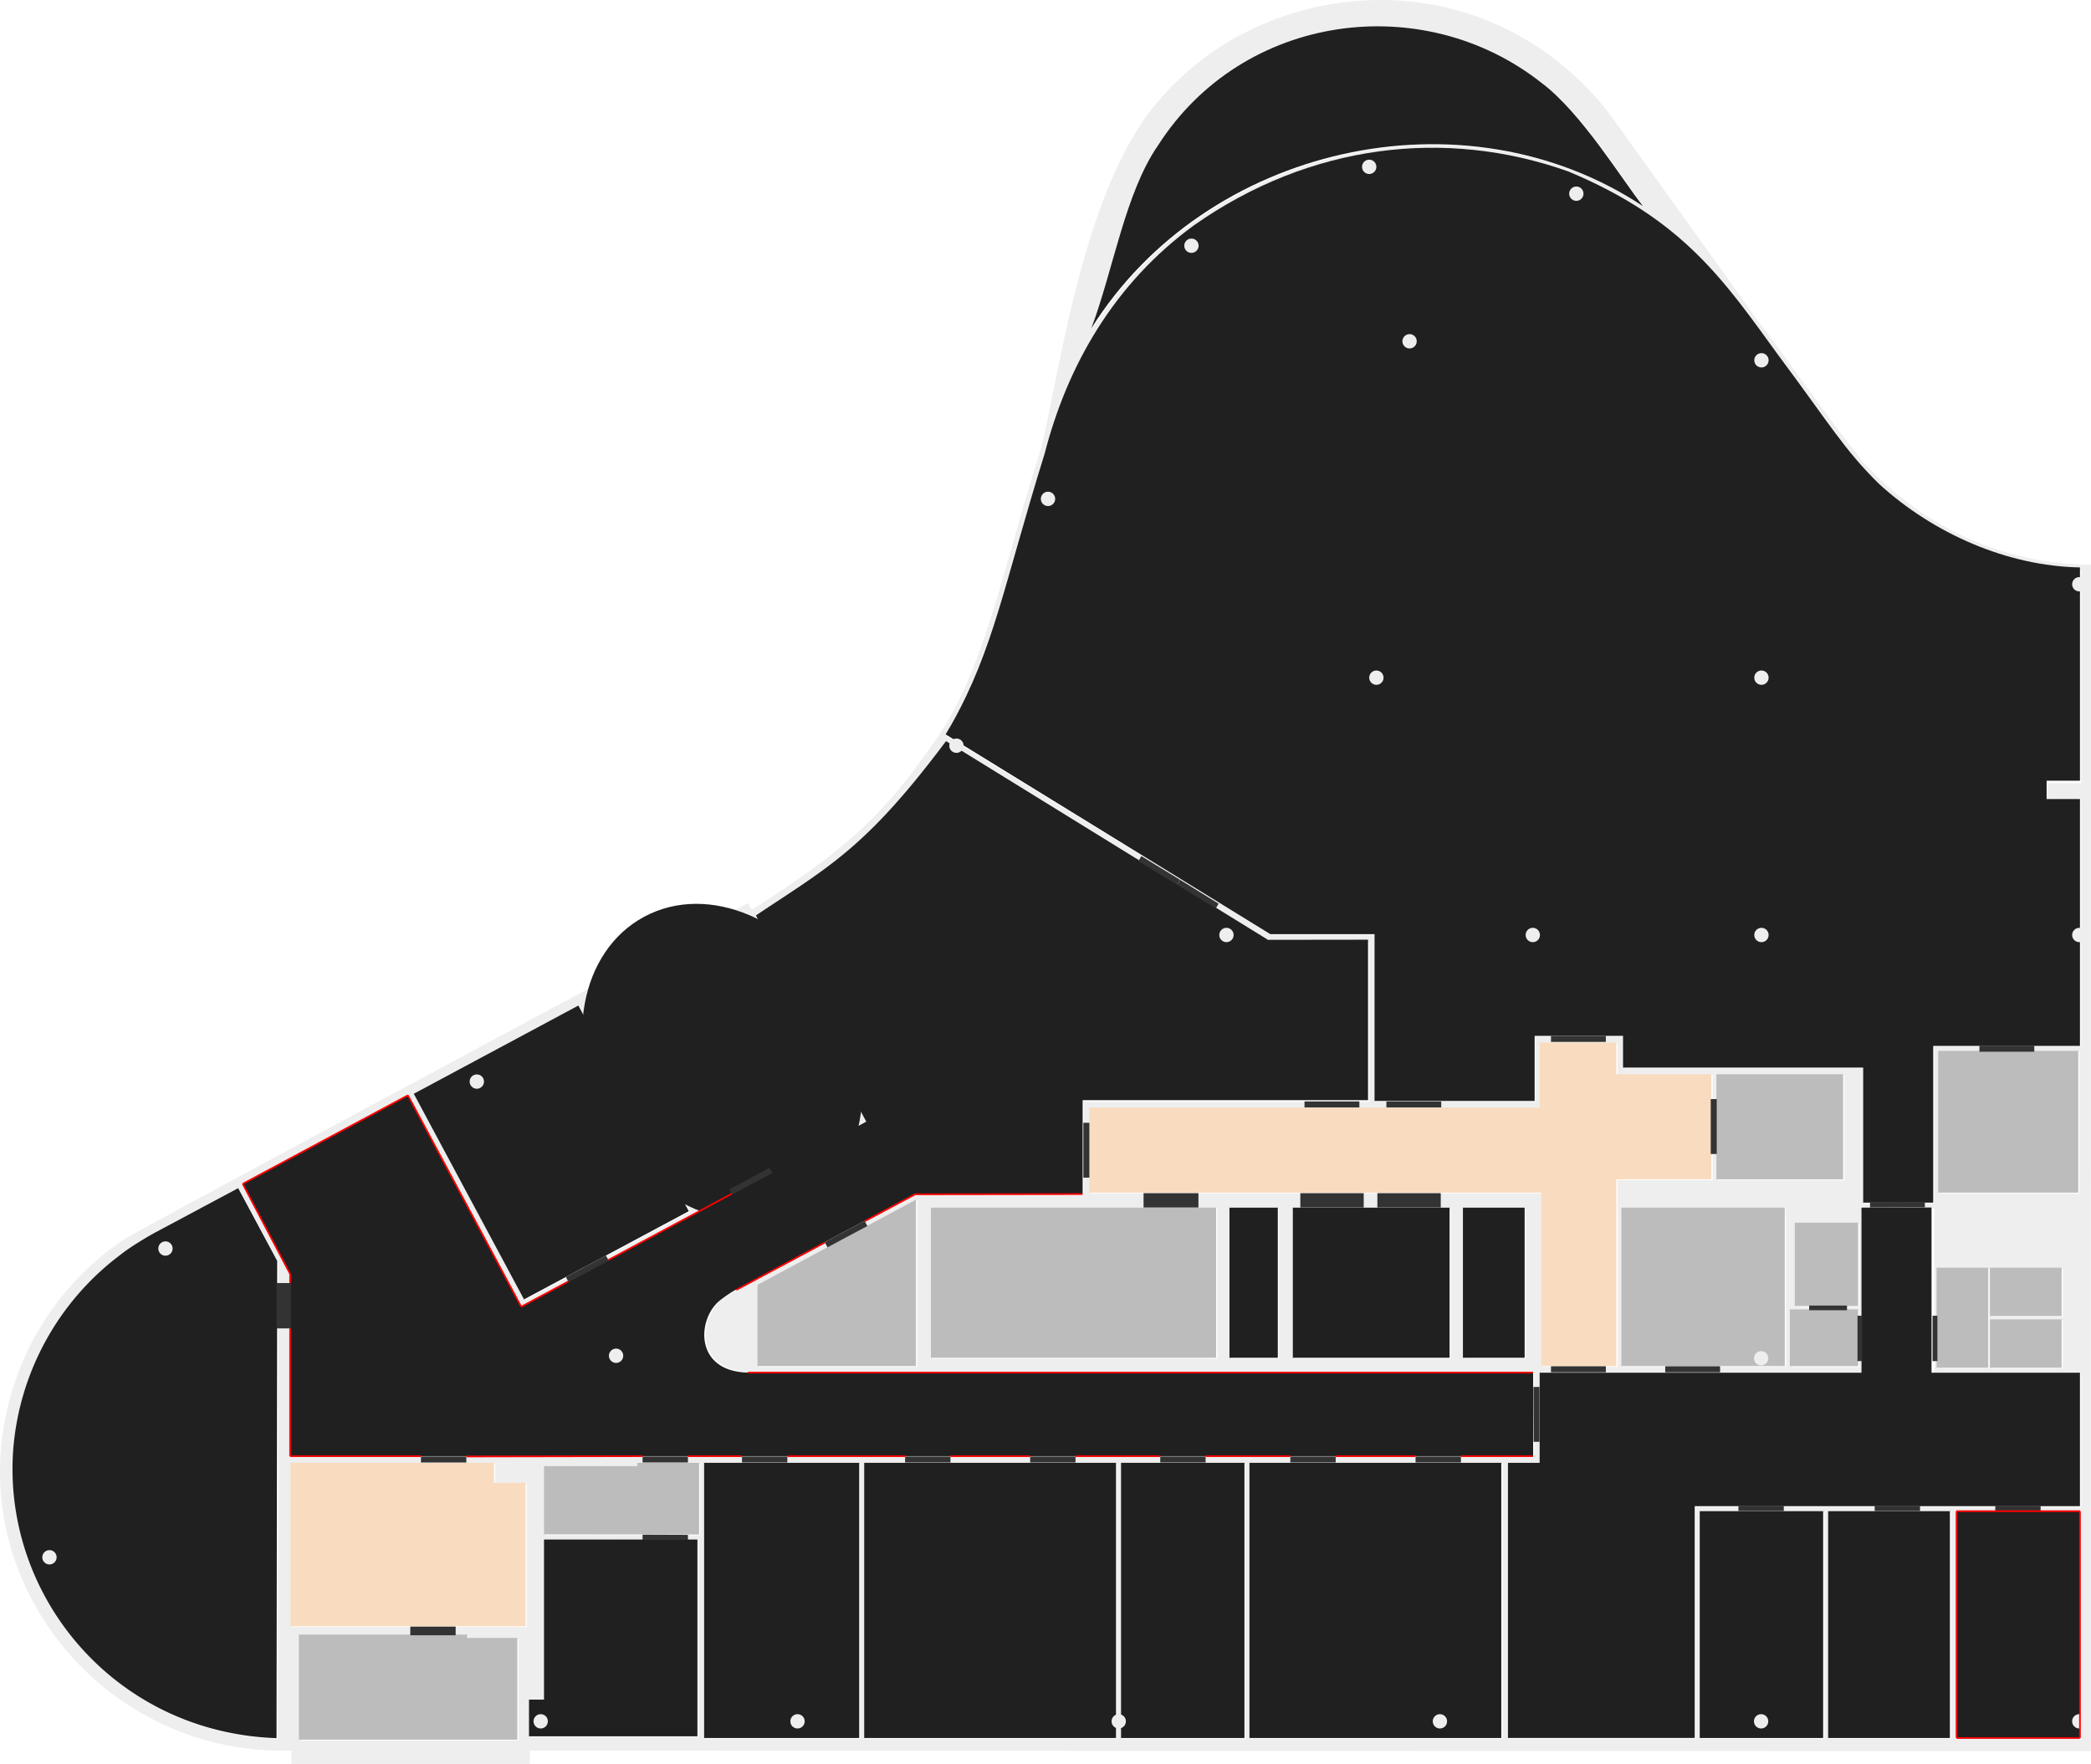 <svg id="office" xmlns="http://www.w3.org/2000/svg" width="1253.83" height="1057.71" viewBox="0 0 1253.83 1057.71">
  <defs>
    <style>
      .cls-1 {
        fill: #eee;
      }

      .cls-2 {
        fill: #202020;
      }

      .cls-3 {
        fill: #bdbcbc;
      }

      .cls-4 {
        fill: #f9dcc0;
      }

      .cls-5 {
        fill: #333;
      }

      .cls-6 {
        fill: none;
        stroke: red;
        stroke-miterlimit: 10;
      }
    </style>
  </defs>
  <path id="wall" class="cls-1" d="M1254.52,339.08c-52.8-.2-101.5-22.8-137.3-62.4-22.9-28.7-45.6-62.3-67.2-90.2l1.8,2.1-86.2-120.1c-19.7-25.2-43.5-42.9-69-54a171.12,171.12,0,0,0-66.3-14,178.22,178.22,0,0,0-73.9,15.2,169.07,169.07,0,0,0-68.3,54.4c-37.3,52.5-50.2,141.1-62.3,196-.5,1.9-1,3.6-1.5,5.2-24.2,77.9-31.6,120.4-56.2,163.3-34.1,51.4-56,72.9-116.7,111.4l-2.3-4s-369.3,198.2-372.6,200.7a167.37,167.37,0,0,0-61.8,73.2,176.57,176.57,0,0,0-11.2,36.6,163.63,163.63,0,0,0,17.9,110.1,169.64,169.64,0,0,0,29.6,38.9,169.37,169.37,0,0,0,114.6,48.7h9.8v8h143v-8l936,.3.1-711.4Zm-558.7-251c50.8-79.3,158.8-93.6,230-37.4,23.9,17.9,48.6,58.6,60.8,73.9-107.9-71.4-262.3-36.1-330.8,73.2C669.12,162.18,676.12,116.58,695.82,88.08ZM450,549.28l66.1,123.3-98.7,52.9-66.1-123.3Zm-101.8,54.6,66.2,123.3-98.8,52.9-66.1-123.3Zm-181,439.3c-96.8-3.3-165-85.3-157.8-174.2a161.82,161.82,0,0,1,61-113.2c2.9-2.2,3.2-2.5,3.9-3,8.1-6.3,21.7-13.7,20.9-13.2l49-26.2,23.4,43.6Zm8.4-169.1v-109l-28.4-53.9,99-53,67.9,126.5L520.52,674l.3-.2-66.1-123.3c43.7-29.2,65.7-40,113.9-104.3l193.1,118.9,59.9-.1v96.1h-171v55l-100.4.1-108.9,58.2a79.39,79.39,0,0,0-8.9,6.3c-13.2,11.7-14.2,42.7,19.1,42.4h469.2v51Zm852-229v63h-57v112h-45v-104h-271v-51h271v-39h45v19Zm50,139v-50h38v50Zm38,2v34h-41v-34Zm-9-78h-76v-63h76Zm-35,17v95h-98v-95Zm-156,0v90h-37v-90Zm-45,0v90h-94v-90Zm-103,0v90h-29v-90Zm-37,0v90h-171v-90Zm-180-4.8v99.8h-95v-48.7Zm-239,323.8h-131v-63h101v2h30Zm5-68h-141v-98h122v12h19Zm103,66h-101v-22h9v-96h92Zm1-121-93-.1v-40.9h56v-2h37Zm96,122h-93v-165h93Zm154,0h-151v-165h151Zm77,0h-74v-165h74Zm154,0h-151v-165h151Zm193,0h-74v-136h74Zm76,0h-73v-136h73Zm78,0h-74v-136h74Zm0-139h-231v139h-112v-165h19v-54h194v-99l42-.1v99.1h88Zm-86-83v-60h31v60Zm75-29v29h-43v-29Zm-43-2v-29h43v29Zm53-74h-84v-85h84Zm1-88h-88v94h-42v-81h-144v-19h-53v39h-96v-100h-62.7L568.42,442l3.6-6.1c25.4-45.2,31.1-82.6,55.8-162,13.5-52.3,41.4-101.6,89.5-136.6,69.2-48.5,150.3-58.3,224-32.2,69.3,28.8,93.7,65.7,126.2,110.3,30.8,41.2,39.4,56.4,60.2,76.7,32.8,29.9,77,49.2,120.9,50v128h-20v10h20Z" transform="translate(-0.68 -0.46)"/>
  <rect id="space_empty" data-name="space empty" class="cls-2" x="877.22" y="724.14" width="37" height="90"/>
  <rect id="space_empty-2" data-name="space empty-2" class="cls-2" x="737.22" y="724.14" width="29" height="90"/>
  <rect id="space_empty-3" data-name="space empty-3" class="cls-3" x="1029.22" y="644.14" width="76" height="63"/>
  <path id="floor_office" data-name="floor office" class="cls-2" d="M571.3,434.7c25.4-45.3,31.1-82.8,55.8-162.3,13.5-52.4,41.4-101.8,89.6-136.9C785.9,86.9,867.1,77,940.9,103.2h0c69.3,28.8,93.8,65.8,126.3,110.5,30.8,41.3,39.4,56.5,60.2,76.9,32.8,30,77.1,49.3,120.5,50.1V468.6h-20v11h20v148h-88v94h-42v-81h-144v-19h-53v39h-96v-100H762.4L567.7,440.8Z" transform="translate(-0.68 -0.46)"/>
  <polygon id="floor_storage_marketing" data-name="floor storage marketing" class="cls-3" points="1162.21 715.13 1162.21 630.13 1246.21 630.13 1246.21 715.13 1246.21 715.13 1162.21 715.13"/>
  <rect id="floor_admin" data-name="floor admin" class="cls-3" x="972.22" y="724.14" width="98" height="95"/>
  <rect id="floor_shower_2" data-name="floor shower 2" class="cls-3" x="1076.22" y="733.14" width="38" height="50"/>
  <rect id="floor_shower_1" data-name="floor shower 1" class="cls-3" x="1073.22" y="785.14" width="41" height="34"/>
  <path id="floor_wasser" data-name="floor wasser" class="cls-2" d="M347.5,603.4l66.2,123.3-98.8,52.9L248.8,656.3Z" transform="translate(-0.68 -0.46)"/>
  <path id="floor_10vorne" data-name="floor 10vorne" class="cls-2" d="M166.5,1042.7h0c-96.8-3.3-165-85.3-157.8-174.2a161.82,161.82,0,0,1,61-113.2c2.9-2.2,3.2-2.5,3.9-3,8.1-6.3,21.7-13.7,20.9-13.2l49-26.2,23.4,43.6Z" transform="translate(-0.68 -0.46)"/>
  <rect id="floor_elevator" data-name="floor elevator" class="cls-2" x="775.22" y="724.14" width="94" height="90"/>
  <rect id="floor_stairs" data-name="floor stairs" class="cls-3" x="558.22" y="724.14" width="171" height="90"/>
  <polygon id="floor_storage_drinks" data-name="floor storage drinks" class="cls-3" points="549.22 719.34 549.22 819.13 454.21 819.13 454.21 770.43 549.22 719.34"/>
  <polygon id="floor_kitchen" data-name="floor kitchen" class="cls-4" points="315.21 975.13 174.22 975.13 174.22 877.13 296.21 877.13 296.21 889.13 315.21 889.13 315.21 889.13 315.21 975.13"/>
  <polygon id="floor_toilet_m_2" data-name="floor toilet m 2" class="cls-2" points="418.21 1041.13 317.21 1041.13 317.21 1019.13 326.21 1019.13 326.21 923.13 418.21 923.13 418.21 1041.13"/>
  <polygon id="floor_toilet_m_1" data-name="floor toilet m 1" class="cls-3" points="419.21 920.13 326.21 920.03 326.21 879.13 382.21 879.13 382.21 877.13 419.21 877.13 419.21 920.13"/>
  <rect id="floor_living_room" data-name="floor living room" class="cls-2" x="422.22" y="877.14" width="93" height="165"/>
  <rect id="floor_memory" data-name="floor memory" class="cls-2" x="518.22" y="877.14" width="151" height="165"/>
  <rect id="floor_kreativ" data-name="floor kreativ" class="cls-2" x="672.22" y="877.14" width="74" height="165"/>
  <rect id="floor_contargo" data-name="floor contargo" class="cls-2" x="749.22" y="877.14" width="151" height="165"/>
  <rect id="floor_workspace" data-name="floor workspace" class="cls-2" x="1019.22" y="906.14" width="74" height="136"/>
  <rect id="floor_fitness" data-name="floor fitness" class="cls-2" x="1096.22" y="906.14" width="73" height="136"/>
  <rect id="floor_bmw" data-name="floor bmw" class="cls-2" x="1173.22" y="906.14" width="74" height="136"/>
  <polygon id="floor_billard" data-name="floor billard" class="cls-2" points="1247.21 903.13 1016.22 903.13 1016.22 906.24 1016.22 1042.13 904.22 1042.13 904.22 877.13 923.22 877.13 923.22 873.53 923.22 873.53 923.22 823.13 1116.21 823.13 1116.21 724.13 1158.21 724.03 1158.21 823.13 1158.21 823.13 1247.21 823.13 1247.21 903.13"/>
  <polygon id="floor_elevator-2" data-name="floor elevator-2" class="cls-4" points="1026.21 644.13 969.22 644.13 969.22 625.13 923.22 625.13 923.22 664.13 653.22 664.13 653.22 715.13 924.22 715.13 924.22 819.13 969.22 819.13 969.22 707.13 1026.21 707.13 1026.21 644.13"/>
  <polygon id="floor_balcony" data-name="floor balcony" class="cls-3" points="310.21 1043.13 179.22 1043.13 179.22 980.13 280.21 980.13 280.21 982.13 310.21 982.13 310.21 1043.13"/>
  <rect id="floor_toilet_f_3" data-name="floor toilet f 3" class="cls-3" x="1193.22" y="760.14" width="43" height="29"/>
  <rect id="floor_toilet_f_2" data-name="floor toilet f 2" class="cls-3" x="1193.22" y="791.14" width="43" height="29"/>
  <rect id="floor_toilet_f_1" data-name="floor toilet f 1" class="cls-3" x="1161.22" y="760.14" width="31" height="60"/>
  <path id="floor_coffee" data-name="floor coffee" class="cls-2" d="M450.68,823.49c-33.31.3-32.31-30.87-19.11-42.6a80.91,80.91,0,0,1,8.91-6.31l108.95-58.33,100.44-.1v-56H821V563.92L761,564,567.94,444.85c-48.23,64.44-70.24,75.27-114,104.53L520.11,673l-.3.2h0L313.22,784,245.29,657.22l-99,53.12,28.41,54V873.6H920V823.49Z" transform="translate(-0.68 -0.46)"/>
  <path id="floor_balcony_north" data-name="floor balcony north" class="cls-2" d="M695.1,87.6c-19.7,28.5-26.7,74.1-40,109.7C723.6,88,878,52.7,985.9,124.1c-12.2-15.3-36.9-56-60.8-73.9C853.9-6,745.9,8.3,695.1,87.6Z" transform="translate(-0.68 -0.46)"/>
  <ellipse id="floor_nullpointer" data-name="floor nullpointer" class="cls-2" cx="433.72" cy="637.38" rx="79.18" ry="98.92" transform="translate(-250.43 280.2) rotate(-28.21)"/>
  <g id="pillars">
    <circle id="pillar" class="cls-1" cx="1246.82" cy="560.64" r="4.3"/>
    <circle id="pillar-2" class="cls-1" cx="1246.82" cy="350.34" r="4.3"/>
    <circle id="pillar-3" class="cls-1" cx="1056.22" cy="560.64" r="4.3"/>
    <circle id="pillar-4" class="cls-1" cx="919.12" cy="560.64" r="4.3"/>
    <circle id="pillar-5" class="cls-1" cx="1056.22" cy="406.34" r="4.3"/>
    <circle id="pillar-6" class="cls-1" cx="825.32" cy="406.34" r="4.3"/>
    <circle id="pillar-7" class="cls-1" cx="845.22" cy="204.64" r="4.3"/>
    <circle id="pillar-8" class="cls-1" cx="1056.22" cy="216.04" r="4.3"/>
    <circle id="pillar-9" class="cls-1" cx="945.22" cy="116.14" r="4.3"/>
    <circle id="pillar-10" class="cls-1" cx="821.02" cy="100.04" r="4.3"/>
    <circle id="pillar-11" class="cls-1" cx="714.42" cy="147.34" r="4.3"/>
    <circle id="pillar-12" class="cls-1" cx="628.42" cy="299.14" r="4.3"/>
    <circle id="pillar-13" class="cls-1" cx="735.42" cy="560.64" r="4.3"/>
    <circle id="pillar-14" class="cls-1" cx="573.52" cy="447.14" r="4.3"/>
    <circle id="pillar-15" class="cls-1" cx="1056.02" cy="1032.14" r="4.3"/>
    <circle id="pillar-16" class="cls-1" cx="1056.02" cy="814.44" r="4.3"/>
    <circle id="pillar-17" class="cls-1" cx="863.42" cy="1032.14" r="4.3"/>
    <circle id="pillar-18" class="cls-1" cx="670.82" cy="1032.14" r="4.3"/>
    <circle id="pillar-19" class="cls-1" cx="478.22" cy="1032.14" r="4.3"/>
    <circle id="pillar-20" class="cls-1" cx="324.22" cy="1032.14" r="4.3"/>
    <circle id="pillar-21" class="cls-1" cx="30.35" cy="934.24" r="4.3" transform="translate(-904.92 950.76) rotate(-89.18)"/>
    <circle id="pillar-22" class="cls-1" cx="99.22" cy="748.64" r="4.3"/>
    <circle id="pillar-23" class="cls-1" cx="369.42" cy="812.94" r="4.3"/>
    <circle id="pillar-24" class="cls-1" cx="285.92" cy="648.54" r="4.3"/>
    <path id="pillar-25" class="cls-1" d="M1247.5,1036.9a4.3,4.3,0,1,1,0-8.6h0Z" transform="translate(-0.68 -0.46)"/>
  </g>
  <g id="doors">
    <rect id="door" class="cls-5" x="1124.12" y="902.94" width="27.2" height="3.1"/>
    <polygon id="door-2" class="cls-5" points="1154.21 721.03 1121.32 721.03 1121.32 724.03 1154.21 723.93 1154.21 721.03"/>
    <rect id="door-3" class="cls-5" x="930.02" y="819.24" width="32.9" height="3.6"/>
    <polygon id="door-4" class="cls-5" points="923.12 864.53 923.12 831.63 919.51 831.63 919.62 864.53 923.12 864.53"/>
    <rect id="door-5" class="cls-5" x="930.02" y="621.14" width="32.9" height="3.6"/>
    <rect id="door-6" class="cls-5" x="1025.82" y="659.04" width="3.6" height="32.9"/>
    <rect id="door-7" class="cls-5" x="1186.92" y="627.04" width="32.9" height="3.6"/>
    <rect id="door-8" class="cls-5" x="649.62" y="673.24" width="3.6" height="32.9"/>
    <rect id="door-9" class="cls-5" x="685.72" y="715.44" width="32.9" height="8.6"/>
    <rect id="door-10" class="cls-5" x="998.52" y="819.24" width="32.9" height="3.6"/>
    <rect id="door-11" class="cls-5" x="1113.82" y="788.94" width="2.8" height="27.2"/>
    <rect id="door-12" class="cls-5" x="1158.82" y="788.94" width="2.9" height="27.2"/>
    <rect id="door-13" class="cls-5" x="1084.82" y="782.84" width="22.7" height="2.8"/>
    <rect id="door-14" class="cls-5" x="831.32" y="660.44" width="32.9" height="3.6"/>
    <rect id="door-15" class="cls-5" x="782.22" y="660.44" width="32.9" height="3.6"/>
    <rect id="door-16" class="cls-5" x="848.82" y="873.34" width="27.2" height="3.6"/>
    <rect id="door-17" class="cls-5" x="773.72" y="873.34" width="27.2" height="3.6"/>
    <rect id="door-18" class="cls-5" x="165.82" y="769.34" width="8.6" height="27.2"/>
    <polygon id="door-19" class="cls-5" points="363.31 752.84 339.31 765.74 341.01 768.84 365.01 755.93 363.31 752.84"/>
    <polygon id="door-20" class="cls-5" points="461.42 700.24 437.42 713.13 439.12 716.24 463.12 703.34 461.42 700.24"/>
    <polygon id="door-21" class="cls-5" points="518.41 732.03 494.51 744.84 496.21 747.93 520.12 735.13 518.41 732.03"/>
    <polygon id="door-22" class="cls-5" points="730.72 541.84 707.62 527.53 705.82 530.53 729.01 544.74 730.72 541.84"/>
    <polygon id="door-23" class="cls-5" points="707.62 527.53 684.41 513.34 682.62 516.34 705.82 530.53 707.62 527.53"/>
    <rect id="door-24" class="cls-5" x="779.72" y="715.44" width="38" height="8.6"/>
    <rect id="door-25" class="cls-5" x="825.92" y="715.44" width="38" height="8.6"/>
    <rect id="door-26" class="cls-5" x="1196.42" y="902.94" width="27.2" height="3.1"/>
    <rect id="door-27" class="cls-5" x="1042.42" y="902.94" width="27.2" height="3.1"/>
    <polygon id="door-28" class="cls-5" points="412.51 920.34 385.31 920.24 385.31 923.34 412.51 923.34 412.51 920.34"/>
    <rect id="door-29" class="cls-5" x="695.72" y="873.34" width="27.2" height="3.6"/>
    <rect id="door-30" class="cls-5" x="617.72" y="873.34" width="27.2" height="3.6"/>
    <rect id="door-31" class="cls-5" x="542.72" y="873.34" width="27.2" height="3.6"/>
    <rect id="door-32" class="cls-5" x="444.92" y="873.34" width="27.2" height="3.6"/>
    <rect id="door-33" class="cls-5" x="252.42" y="873.34" width="27.2" height="3.6"/>
    <rect id="door-34" class="cls-5" x="246.02" y="975.34" width="27.2" height="5.2"/>
    <polygon id="door-35" class="cls-5" points="412.51 873.34 385.31 873.34 385.31 876.93 412.51 876.93 412.51 873.34"/>
  </g>
  <g id="invisible-walls">
		<line id="poker-004" class="cls-6" x1="1173.22" y1="906.14" x2="1247.22" y2="906.14"/>
		<line id="poker-003" class="cls-6" x1="1247.22" y1="906.14" x2="1247.22" y2="1042.14"/>
		<line id="poker-002" class="cls-6" x1="1247.22" y1="1042.14" x2="1173.22" y2="1042.14"/>
		<line id="poker-001" class="cls-6" x1="1173.22" y1="1042.14" x2="1173.22" y2="906.14"/>
		<line id="coffee-001" class="cls-6" x1="649.12" y1="715.99" x2="548.72" y2="716.13"/>
		<line id="coffee-001-2" data-name="coffee-001" class="cls-6" x1="919.32" y1="823.02" x2="448.28" y2="823.02"/>
		<line id="coffee-002" class="cls-6" x1="548.72" y1="716.14" x2="518.54" y2="732.26"/>
		<line class="cls-6" x1="494.52" y1="745.1" x2="441.5" y2="773.43"/>
		<line id="coffee-001-3" data-name="coffee-001" class="cls-6" x1="919.32" y1="873.14" x2="876.02" y2="873.14"/>
		<line id="coffee-001-4" data-name="coffee-001" class="cls-6" x1="848.82" y1="873.14" x2="800.92" y2="873.14"/>
		<line id="coffee-001-5" data-name="coffee-001" class="cls-6" x1="773.72" y1="873.14" x2="722.92" y2="873.14"/>
		<line id="coffee-001-6" data-name="coffee-001" class="cls-6" x1="695.72" y1="873.14" x2="644.92" y2="873.14"/>
		<line id="coffee-001-7" data-name="coffee-001" class="cls-6" x1="617.72" y1="873.14" x2="569.92" y2="873.14"/>
		<line id="coffee-001-8" data-name="coffee-001" class="cls-6" x1="542.72" y1="873.14" x2="472.12" y2="873.14"/>
		<line id="coffee-001-9" data-name="coffee-001" class="cls-6" x1="444.92" y1="873.14" x2="412.52" y2="873.14"/>
		<line id="coffee-001-10" data-name="coffee-001" class="cls-6" x1="385.32" y1="873.14" x2="279.62" y2="873.34"/>
		<line id="coffee-001-11" data-name="coffee-001" class="cls-6" x1="252.42" y1="873.14" x2="173.97" y2="873.14"/>
		<line id="coffee-001-12" data-name="coffee-001" class="cls-6" x1="173.97" y1="873.14" x2="173.97" y2="796.54"/>
		<line id="coffee-001-13" data-name="coffee-001" class="cls-6" x1="173.97" y1="769.34" x2="173.97" y2="763.89"/>
		<line id="coffee-001-14" data-name="coffee-001" class="cls-6" x1="312.53" y1="783.54" x2="244.6" y2="656.76"/>
		<line id="coffee-001-15" data-name="coffee-001" class="cls-6" x1="145.56" y1="709.87" x2="244.6" y2="656.76"/>
		<line id="coffee-001-16" data-name="coffee-001" class="cls-6" x1="173.97" y1="763.89" x2="145.56" y2="709.87"/>
		<line id="coffee-001-17" data-name="coffee-001" class="cls-6" x1="340.77" y1="768.39" x2="312.53" y2="783.54"/>
		<line id="coffee-001-18" data-name="coffee-001" class="cls-6" x1="438.86" y1="715.76" x2="364.78" y2="755.51"/>
  </g>
</svg>
